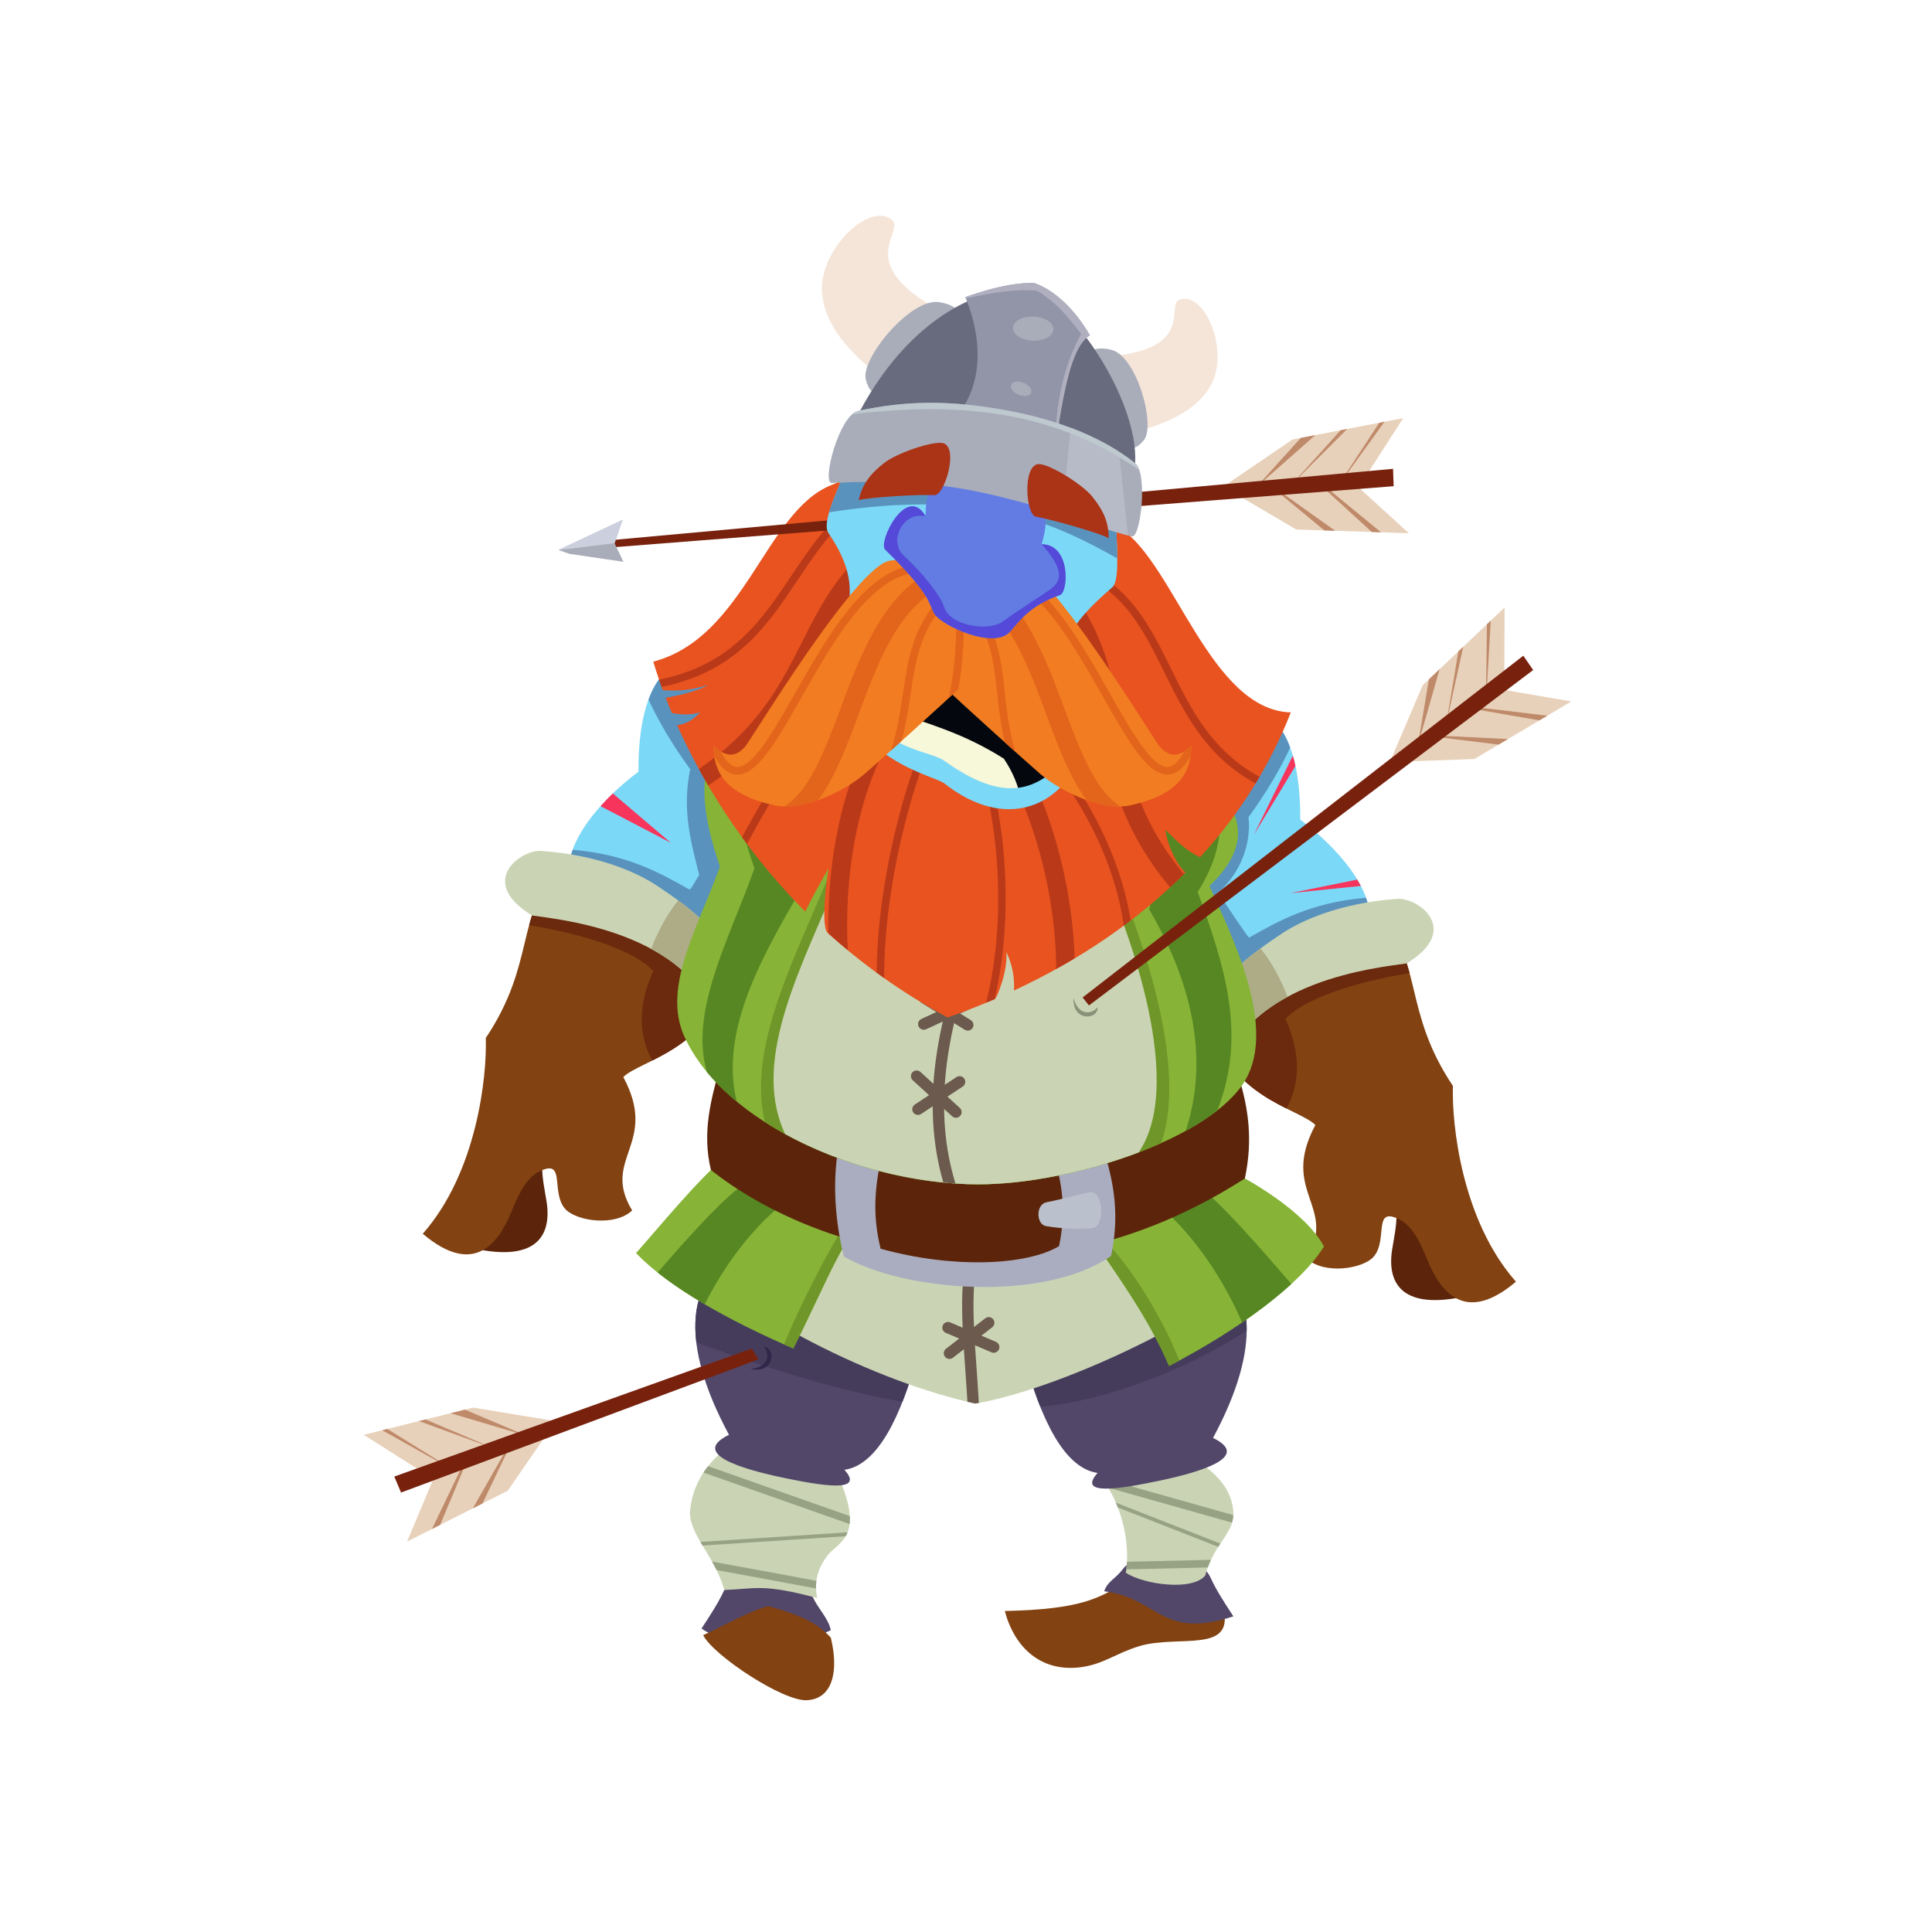 <?xml version="1.0" encoding="UTF-8"?>
<svg xmlns="http://www.w3.org/2000/svg" xmlns:xlink="http://www.w3.org/1999/xlink" version="1.1" id="character" x="0px" y="0px" viewBox="0 0 512 512" xml:space="preserve" width="512" height="512">
<g>
	<g id="square_28_">
		<polygon fill="none" points="337.917,353.1 121.346,350.147 95.579,141.406 365.01,157.194   "/>
	</g>
	<g id="shadow_47_">
		<ellipse fill="none" cx="243.35" cy="434.728" rx="117.861" ry="20.096"/>
	</g>
	<g>
		<path fill="#7CD8F7" d="M196.118,206.189c12.874-28.088-27.252-52.331-26.918-1.672c-9.028,6.688-20.584,18.929-18.14,29.008    c9.263,16.215,26.717,25.998,45.226,19.98C198.462,243.197,198.626,214.465,196.118,206.189z"/>
	</g>
	<g>
		<path fill="#F7345B" d="M177.776,223.353l-15.374-13.081c-1.115,1.073-2.206,2.198-3.249,3.364L177.776,223.353z"/>
	</g>
	<g>
		<path fill="#5992BD" d="M171.866,185.404c2.638,5.705,6.228,11.841,11.043,18.444c-2.341,11.329,0.506,20.271,2.382,28.06    c-0.711,0.948-1.704,3.106-2.508,3.874c-8.125-4.596-16.657-9.35-31.021-10.577c-1.01,2.829-1.351,5.65-0.704,8.32    c9.263,16.215,26.717,25.998,45.226,19.98c2.177-10.308,2.341-39.039-0.167-47.315    C206.891,182.684,180.554,161.883,171.866,185.404z"/>
	</g>
	<g>
		<path fill="#5C250B" d="M144.831,318.334c-0.981-6.08-2.55-11.453,1.416-18.793c-5.994-3.03-10.904-3.82-19.974,6.973    c1.798,7.858,2.551,16.407,1.085,24.699C142.407,333.966,146.255,327.161,144.831,318.334z"/>
	</g>
	<g>
		<path fill="#824211" d="M147.966,230.098c-11.369,12.54-6.019,25.262-19.227,44.975c0.334,10.199-2.341,35.612-16.702,51.879    c13.567,11.529,20.087,2.5,23.473-5.776c2.332-5.7,4.558-10.182,9.154-11.411c4.727-1.264,1.533,6.61,5.141,10.637    c2.801,3.126,13.041,4.786,17.722,0.378c-8.36-13.774,7.189-17.609-2.341-35.342c4.299-4.399,23.909-7.524,27.587-28.088    C195.038,244.692,154.75,229.749,147.966,230.098z"/>
	</g>
	<g>
		<path fill="#6B290D" d="M147.966,230.098c-4.416,4.87-6.307,9.77-7.745,15.094c14.668,2.34,28.217,6.863,32.908,12.159    c-4.427,9.738-3.595,17.697-0.259,23.705c7.425-3.736,17.389-9.642,19.904-23.705C195.038,244.692,154.75,229.749,147.966,230.098    z"/>
	</g>
	<g>
		<path fill="#CAD4B4" d="M174.007,234.654c-5.134-3.402-15.424-8.088-30.596-9.154c-5.379-0.378-17.136,8.109-2.434,17.099    c7.973,1.184,41.237,4.348,49.457,28.795C197.288,254.675,192.866,247.151,174.007,234.654z"/>
	</g>
	<g>
		<path fill="#ADAC87" d="M179.737,238.641c-2.793,3.367-5.368,8.031-7.18,12.827c7.763,4.205,14.695,10.468,17.876,19.926    C196.529,256.527,193.697,248.929,179.737,238.641z"/>
	</g>
	<g>
		<path fill="#7CD8F7" d="M362.718,246.231c2.444-10.079-9.112-22.32-18.14-29.008c0.334-50.659-39.792-26.416-26.918,1.672    c-2.508,8.276-2.344,37.008-0.167,47.316C336.001,272.23,353.456,262.446,362.718,246.231z"/>
	</g>
	<g>
		<path fill="#F7345B" d="M332.261,221.282l11.047-18.305c-0.207-0.96-0.437-1.87-0.688-2.73L332.261,221.282z"/>
	</g>
	<g>
		<path fill="#F7345B" d="M360.633,234.775c-0.292-0.561-0.606-1.12-0.94-1.677l-17.707,3.588L360.633,234.775z"/>
	</g>
	<g>
		<path fill="#5992BD" d="M317.493,266.211c18.509,6.019,35.963-3.765,45.226-19.98c0.647-2.669,0.305-5.491-0.704-8.32    c-14.364,1.227-22.895,5.981-31.021,10.577c-0.804-0.768-7.488-10.94-8.198-11.888c4.263-3.636,9.028-11.113,8.073-20.046    c4.815-6.603,8.405-12.739,11.043-18.444c-8.687-23.521-35.024-2.72-24.251,20.785    C315.152,227.171,315.316,255.903,317.493,266.211z"/>
	</g>
	<g>
		<path fill="#5C250B" d="M386.419,343.919c-1.466-8.292-0.713-16.841,1.085-24.699c-9.069-10.793-13.979-10.003-19.974-6.973    c3.966,7.34,2.396,12.713,1.416,18.793C367.523,339.867,371.37,346.672,386.419,343.919z"/>
	</g>
	<g>
		<path fill="#824211" d="M385.038,287.779c-13.208-19.713-7.858-32.436-19.227-44.975c-6.783-0.348-47.072,14.595-44.808,27.252    c3.678,20.565,23.288,23.689,27.587,28.088c-9.53,17.733,6.019,21.568-2.341,35.342c4.681,4.408,14.921,2.748,17.722-0.378    c3.608-4.027,0.414-11.901,5.141-10.637c4.596,1.228,6.822,5.711,9.154,11.411c3.386,8.276,9.906,17.304,23.473,5.776    C387.379,323.391,384.704,297.977,385.038,287.779z"/>
	</g>
	<g>
		<path fill="#6B290D" d="M365.811,242.804c-6.783-0.348-47.072,14.595-44.808,27.252c2.515,14.063,12.48,19.969,19.904,23.705    c3.336-6.009,4.168-13.967-0.259-23.705c4.691-5.296,18.239-9.818,32.908-12.159C372.118,252.573,370.227,247.674,365.811,242.804    z"/>
	</g>
	<g>
		<path fill="#CAD4B4" d="M372.801,255.305c14.703-8.99,2.945-17.477-2.434-17.099c-15.173,1.066-25.463,5.752-30.596,9.154    c-18.859,12.498-23.282,20.021-16.427,36.741C331.564,259.653,364.828,256.489,372.801,255.305z"/>
	</g>
	<g>
		<path fill="#ADAC87" d="M334.041,251.347c-13.96,10.288-16.792,17.886-10.696,32.753c3.18-9.459,10.113-15.722,17.876-19.926    C339.408,259.378,336.833,254.714,334.041,251.347z"/>
	</g>
	<g>
		<path fill="#824211" d="M297.34,420.073c-6.481,3.296-10.288,6.41-31.054,6.862c2.517,9.535,9.476,16.293,20.168,14.888    c5.968-0.784,9.258-3.689,15.457-5.572c10.48-3.182,26.114,2.387,21.997-10.984C320.241,424.315,302.664,420.722,297.34,420.073z"/>
	</g>
	<g>
		<path fill="#524769" d="M215.372,423.178c1.519,3.329,4.132,5.597,4.797,8.846c-11.344,5.35-28.342,4.054-34.25-0.46    c2.194-3.365,4.452-6.75,6.019-10.199C195.516,413.494,212.524,416.939,215.372,423.178z"/>
	</g>
	<g>
		<path fill="#824211" d="M203.569,425.629c-5.194,1.338-13.721,6.27-17.232,7.691c2.675,5.35,21.116,17.564,27.471,17.257    c6.938-0.334,8.513-7.834,6.361-16.589C216.825,430.311,212.526,428.105,203.569,425.629z"/>
	</g>
	<g>
		<path fill="#524769" d="M297.757,415.598c-2.193,2.929-4.18,3.344-5.145,6.102c14.424,1.791,15.093,12.957,34.25,6.65    c-2.194-3.365-4.451-6.75-6.019-10.199C317.265,410.28,300.85,411.467,297.757,415.598z"/>
	</g>
	<g>
		<path fill="#CAD4B4" d="M192.774,383.58c-3.828,3.001-8.94,7.937-9.881,16.532c-0.684,6.242,6.705,12.392,9.045,21.254    c8.527-0.334,10.186-1.72,24.629,2.126c-0.665-3.25-0.506-6.947,2.623-11.154c2.815-3.784,10.868-4.932,2.006-23.073    C213.808,384.584,199.341,381.605,192.774,383.58z"/>
	</g>
	<g>
		<g>
			<path fill="#97A184" d="M186.424,390.244l38.731,13.644c0.078-0.638,0.104-1.334,0.061-2.105l-37.564-13.233     C187.228,389.083,186.818,389.648,186.424,390.244z"/>
		</g>
		<g>
			<path fill="#97A184" d="M186.183,409.59c9.357-0.624,26.163-1.715,37.924-2.474c0.187-0.322,0.356-0.666,0.505-1.037     c-21.68,1.399-33.04,2.145-38.999,2.546C185.798,408.943,185.988,409.265,186.183,409.59z"/>
		</g>
		<g>
			<path fill="#97A184" d="M216.352,418.938c-7.401-1.397-17.81-3.311-27.651-5.107c0.414,0.733,0.813,1.488,1.195,2.259     c8.888,1.625,19.109,3.508,26.361,4.871C216.235,420.304,216.262,419.63,216.352,418.938z"/>
		</g>
	</g>
	<g>
		<path fill="#CAD4B4" d="M326.805,400.112c-0.942-8.595-9.253-12.528-13.082-15.529c-6.567-1.975-13.51-3.846-20.899,0.836    c-0.739,1.514-2.013,4.267,0.502,8.257c6.019,9.55,5.68,19.877,5.016,23.127c4.849,3.142,17.639,4.897,21.066,0.717    C321.749,408.659,327.489,406.354,326.805,400.112z"/>
	</g>
	<g>
		<path fill="#97A184" d="M326.839,401.522l-34.459-9.718c0.228,0.591,0.532,1.213,0.947,1.872c0.12,0.191,0.223,0.384,0.338,0.576    l32.836,9.26C326.688,402.884,326.805,402.226,326.839,401.522z"/>
	</g>
	<g>
		<path fill="#97A184" d="M320.085,415.396c0.262-0.718,0.541-1.396,0.839-2.026l-22.267,0.515c-0.034,0.77-0.094,1.446-0.169,2.011    L320.085,415.396z"/>
	</g>
	<g>
		<path fill="#97A184" d="M323.416,409.069l-27.712-10.856c0.187,0.43,0.367,0.858,0.533,1.286l26.618,10.428    C323.044,409.633,323.231,409.349,323.416,409.069z"/>
	</g>
	<g>
		<path fill="#524769" d="M190.684,335.847c-6.609,5.18-11.285,18.809,2.508,44.39c-10.344,5.016,3.358,9.083,14.546,11.411    c10.129,2.107,21.568,4.013,16.05-2.132c8.778-1.254,15.047-14.044,19.562-31.098    C238.334,349.139,209.493,329.577,190.684,335.847z"/>
	</g>
	<g>
		<path fill="#453C5C" d="M243.35,358.418c-5.016-9.279-33.856-28.841-52.666-22.571c-4.056,3.179-7.376,9.548-6.153,19.903    c19.466,7.181,38.77,13.026,54.634,15.735C240.706,367.561,242.096,363.155,243.35,358.418z"/>
	</g>
	<g>
		<path fill="#524769" d="M321.462,381.065c13.793-25.58,9.117-39.21,2.508-44.39c-18.809-6.27-47.65,13.292-52.666,22.571    c4.514,17.054,10.784,29.844,19.561,31.098c-5.517,6.144,5.922,4.239,16.051,2.132    C318.105,390.148,331.806,386.081,321.462,381.065z"/>
	</g>
	<g>
		<path fill="#453C5C" d="M323.97,336.675c-18.809-6.27-47.65,13.292-52.666,22.571c1.307,4.939,2.763,9.516,4.383,13.563    c16.489-1.376,38.563-9.618,54.698-20.131C330.462,344.594,327.491,339.435,323.97,336.675z"/>
	</g>
	<g>
		<g>
			<path fill="#CAD4B4" d="M314.961,311.777c-0.148-6.575-0.245-13.22-0.651-20.622c-41.301,15.647-77.127,11.977-110.057-2.388     c-1.626,6.376-2.811,12.591-3.039,21.056c-5.72,4.483-15.434,16.351-20.405,21.925c16.064,16.715,50.932,34.352,77.632,40.213     c23.661-3.908,70.631-26.32,80.182-41.732C334.281,322.197,321.257,314.671,314.961,311.777z"/>
		</g>
		<g>
			<path fill="#6B5A4D" d="M259.409,371.792c-0.195-3.33-0.414-6.438-0.621-9.367c-1.026-14.555-1.767-25.071,2.355-37.391     l-2.854-0.956c-4.313,12.89-3.554,23.656-2.502,38.558c0.196,2.777,0.403,5.716,0.59,8.851c0.693,0.165,1.381,0.323,2.064,0.473     C258.759,371.908,259.082,371.852,259.409,371.792z"/>
		</g>
		<g>
			<g>
				<path fill="#6B5A4D" d="M263.35,358.499c-0.196,0-0.396-0.039-0.588-0.12l-12.123-5.16c-0.765-0.326-1.12-1.209-0.796-1.974      c0.326-0.764,1.204-1.122,1.974-0.796l12.123,5.16c0.765,0.326,1.12,1.209,0.796,1.974      C264.491,358.156,263.935,358.499,263.35,358.499z"/>
			</g>
		</g>
		<g>
			<g>
				<path fill="#6B5A4D" d="M251.617,360.134c-0.449,0-0.894-0.2-1.189-0.582c-0.51-0.656-0.391-1.602,0.266-2.111l10.407-8.078      c0.657-0.511,1.604-0.391,2.111,0.266c0.51,0.656,0.391,1.602-0.266,2.111l-10.407,8.079      C252.263,360.031,251.939,360.134,251.617,360.134z"/>
			</g>
		</g>
		<g>
			<path fill="#87B337" d="M323.541,309.012c-0.171-7.596-0.284-15.273-0.752-23.825c-47.716,18.077-89.105,13.837-127.15-2.759     c-1.879,7.367-3.247,14.547-3.511,24.327c-6.609,5.18-17.831,18.89-23.574,25.33c8.606,8.955,24.278,17.748,41.687,25.279     c9.257-18.508,13.772-31.047,20.041-35.155c5.738-0.948,50.164-6.947,56.428,2.101c8.855,12.79,17.666,24.877,23.104,37.679     c18.191-9.424,34.8-21.552,41.064-31.66C345.862,321.05,330.814,312.356,323.541,309.012z"/>
		</g>
		<g>
			<path fill="#578723" d="M195.613,314.963c-5.739,4.498-14.212,14.052-21.337,22.27c3.59,2.855,7.807,5.671,12.474,8.411     c4.43-8.74,10.891-18.205,19.027-25.242C199.395,308.596,195.948,302.52,195.613,314.963z"/>
		</g>
		<g>
			<path fill="#578723" d="M317.797,314.436c-0.336-12.444-3.782-6.368-10.164,5.439c9.839,8.511,17.228,20.57,21.538,30.606     c4.91-3.36,9.348-6.81,13.048-10.207C334.598,331.451,324.392,319.605,317.797,314.436z"/>
		</g>
		<g>
			<path fill="#6F9628" d="M312.566,360.536c-5.313-13.157-16.699-31.914-25.618-36.015c-0.212-9.412-0.353-18.922-0.912-29.463     c-0.082,0.013-0.164,0.025-0.246,0.037c-2.354,10.479-3.732,18.997-4.316,26.061c2.447,0.751,4.283,1.779,5.235,3.155     c8.855,12.79,17.666,24.877,23.104,37.679C310.735,361.512,311.653,361.027,312.566,360.536z"/>
		</g>
		<g>
			<path fill="#6F9628" d="M229.79,293.535c-0.142-0.03-0.285-0.061-0.427-0.091c-2.252,9.006-3.876,17.916-4.199,29.888     c-2.676,2.329-11.988,19.852-17.391,32.951c0.818,0.363,1.641,0.724,2.468,1.081c9.257-18.508,13.772-31.047,20.041-35.155     c0.623-0.103,1.701-0.265,3.136-0.461C232.73,314.515,231.427,305.452,229.79,293.535z"/>
		</g>
		<g>
			<path fill="#5C250B" d="M328.306,285.438c-47.716,18.077-99.827,15.081-137.871-1.515c-1.879,7.367-4.475,16.061-2.031,26.14     c27.098,21.52,84.595,38.824,141.502,2.234C332.083,301.99,330.814,293.714,328.306,285.438z"/>
		</g>
		<g>
			<path fill="#AAADBF" d="M292.85,305.978c-22.601,2.764-50.689,3.285-69.749-6.245c-2.884,11.286-1.943,23.15,0.502,33.229     c15.8,9.279,53.042,12.289,70.848-0.125C296.627,322.53,295.357,314.254,292.85,305.978z"/>
		</g>
		<g>
			<path fill="#5C250B" d="M278.293,303.482c-16.809,2.82-27.261,3.54-43.531-1.826c-2.884,11.285-3.84,19.187-1.396,29.266     c18.867,5.259,38.512,4.537,47.29-0.677C282.833,319.938,281.242,311.855,278.293,303.482z"/>
		</g>
		<g>
			<path fill="#BAC0CC" d="M288.682,315.972c-3.763,0.74-6.328,1.651-11.348,2.633c-2.884,0.564-2.765,5.881-0.125,6.332     c3.895,0.665,9.262,0.896,12.351,0.495C292.945,324.994,292.506,315.219,288.682,315.972z"/>
		</g>
		<g>
			<path fill="#87B337" d="M330.062,286.191c8.276-14.295-3.511-37.869-9.53-51.412c19.311-18.308-2.828-30.688-16.997-40.281     c-41.88-28.352-27.807-31.493-76.933-11.58c-17.371,7.041-51.778,0.952-35.811,46.678c-5.722,16.059-15.412,31.944-9.447,45.058     c10.679,23.477,47.694,39.207,77.954,39.207C284.17,313.861,321.133,301.613,330.062,286.191z"/>
		</g>
		<g>
			<path fill="#578723" d="M195.246,291.938c-4.702-19.13,7.124-39.154,17.548-57.159c-8.966-42.834,0.125-33.856-17.79-25.217     c0.542,5.72,2.105,12.506,4.927,20.586c-6.818,19.133-17.257,37.697-12.601,53.943     C189.621,286.865,192.284,289.487,195.246,291.938z"/>
		</g>
		<g>
			<path fill="#578723" d="M322.582,294.289c7.985-20.222,1.862-38.425-5.178-57.925c5.863-9.234,6.452-16.697,5.573-22.499     c-17.951-8.564-9.63-15.687-18.417,27.184c10.883,18.618,16.168,38.915,9.647,58.667     C317.317,298.013,320.143,296.196,322.582,294.289z"/>
		</g>
		<g>
			<path fill="#6F9628" d="M307.731,302.924c7.962-22.747-8.484-62.937-13.123-73.373c-10.517-18.928-53.984-33.185-74.666,1.777     c-9.144,22.444-22.061,46.173-17.227,66.044c16.112,10.343,37.667,16.49,56.583,16.49     C273.98,313.861,292.876,309.593,307.731,302.924z"/>
		</g>
		<g>
			<path fill="#CAD4B4" d="M301.778,305.388c0.007-0.01,0.014-0.021,0.021-0.031c13.183-19.567-4.827-63.664-9.587-74.374     c-4.83-19.84-44.066-20.361-70.061,1.667c-9.38,23.022-22.99,47.486-14.446,67.084c0.12,0.275,0.242,0.546,0.367,0.814     c15.344,8.412,34.337,13.312,51.226,13.312C272.08,313.861,288.055,310.626,301.778,305.388z"/>
		</g>
		<g>
			<path fill="#6B5A4D" d="M262.327,242.478c0,0-1.652-1.2-3.001-0.609c-8.809,21.719-16.478,46.869-9.337,71.522     c1.078,0.106,2.153,0.195,3.222,0.266C245.707,289.317,253.499,264.146,262.327,242.478z"/>
		</g>
		<g>
			<g>
				<path fill="#6B5A4D" d="M253.338,296.223c-0.363,0-0.727-0.13-1.015-0.395l-10.426-9.53c-0.614-0.56-0.657-1.513-0.096-2.125      c0.564-0.618,1.515-0.656,2.125-0.096l10.426,9.53c0.614,0.56,0.657,1.513,0.096,2.125      C254.152,296.058,253.745,296.223,253.338,296.223z"/>
			</g>
		</g>
		<g>
			<g>
				<path fill="#6B5A4D" d="M243.267,295.47c-0.489,0-0.968-0.238-1.257-0.677c-0.458-0.694-0.266-1.627,0.428-2.084l11.034-7.273      c0.692-0.458,1.626-0.268,2.084,0.428c0.458,0.694,0.266,1.627-0.428,2.084l-11.034,7.273      C243.839,295.39,243.551,295.47,243.267,295.47z"/>
			</g>
		</g>
		<g>
			<g>
				<path fill="#6B5A4D" d="M256.473,273.128c-0.271,0-0.546-0.073-0.794-0.227l-11.43-7.106c-0.706-0.439-0.921-1.367-0.483-2.073      c0.44-0.704,1.366-0.921,2.073-0.483l11.43,7.106c0.706,0.439,0.922,1.367,0.484,2.073      C257.466,272.875,256.975,273.128,256.473,273.128z"/>
			</g>
		</g>
		<g>
			<g>
				<path fill="#6B5A4D" d="M244.813,272.899c-0.569,0-1.113-0.323-1.367-0.874c-0.349-0.755-0.02-1.648,0.735-1.997l11.62-5.372      c0.755-0.349,1.648-0.02,1.997,0.735c0.349,0.755,0.02,1.648-0.735,1.997l-11.62,5.372      C245.239,272.854,245.024,272.899,244.813,272.899z"/>
			</g>
		</g>
	</g>
	<g>
		<polygon fill="#E8D1BA" points="149.028,376.913 125.394,373.023 96.381,380.25 113.342,390.973   "/>
	</g>
	<g>
		<polygon fill="#BF8A6A" points="119.401,374.516 139.537,380.491 123.21,373.567   "/>
	</g>
	<g>
		<polygon fill="#BF8A6A" points="111.036,376.599 131.006,383.904 112.766,376.169   "/>
	</g>
	<g>
		<polygon fill="#BF8A6A" points="118.783,388.829 118.914,388.777 102.646,378.689 101.277,379.03   "/>
	</g>
	<g>
		<polygon fill="#E8D1BA" points="115.62,390.089 107.864,408.546 134.551,395.064 146.134,378.257   "/>
	</g>
	<g>
		<polygon fill="#BF8A6A" points="127.871,398.439 135.543,382.364 135.09,382.539 125.298,399.739   "/>
	</g>
	<g>
		<polygon fill="#BF8A6A" points="116.64,404.113 123.847,386.899 123.146,387.171 114.474,405.207   "/>
	</g>
	<g>
		<polygon fill="#78220E" points="104.486,391.301 199.221,357.376 201.034,360.232 106.284,395.541   "/>
	</g>
	<g>
		<path fill="#2E274A" d="M198.92,362.735c4.775-0.311,5.252-3.864,3.524-5.833C205.807,357.272,205.099,364.283,198.92,362.735z"/>
	</g>
	<g>
		<polygon fill="#E8D1BA" points="398.656,181.062 398.728,160.996 377.043,181.581 367.622,203.603   "/>
	</g>
	<g>
		<polygon fill="#BF8A6A" points="375.74,197.522 381.522,177.329 378.675,180.031   "/>
	</g>
	<g>
		<polygon fill="#BF8A6A" points="386.481,172.621 383.202,192.161 387.774,171.394   "/>
	</g>
	<g>
		<polygon fill="#BF8A6A" points="393.81,184.582 393.924,184.499 395.068,164.47 394.044,165.441   "/>
	</g>
	<g>
		<polygon fill="#E8D1BA" points="416.421,185.886 396.687,182.509 370.311,201.884 390.71,201.147   "/>
	</g>
	<g>
		<polygon fill="#BF8A6A" points="379.466,195.159 397.145,197.328 399.624,195.856 379.857,194.872   "/>
	</g>
	<g>
		<polygon fill="#BF8A6A" points="389.576,187.733 407.966,190.904 410.053,189.666 390.182,187.288   "/>
	</g>
	<g>
		<polygon fill="#78220E" points="403.692,173.77 286.902,264.337 288.584,266.455 406.302,177.565   "/>
	</g>
	<g>
		<g>
			<path fill="#E85320" d="M318.054,227.162c10.149-11.092,18.37-23.877,24.023-38.361c-21.233-0.669-30.763-39.039-44.933-48.632     c-14.17-9.593-23.232-20.438-31.976-23.637c-10.282-3.762-27.587,5.016-44.957,12.057c-17.371,7.041-22.756,40.316-47.082,46.753     c0.582,1.987,1.405,4.54,2.514,7.544c3.44,0.273,7.16,0.189,11.883-1.357c-2.471,1.706-9.196,3.093-11.111,3.399     c0.496,1.282,1.04,2.632,1.634,4.043c3.04,0.541,5.019,0.471,7.485-0.198c-1.561,1.742-3.651,3.172-6.092,3.405     c6.149,13.735,16.729,32.131,33.961,49.39c1.676-3.478,3.102-6.021,6.175-11.476c-1.505,9.216-1.399,16.076-0.306,17.065     c8.956,8.111,19.493,15.817,31.853,22.482c4.264-1.494,8.461-3.126,12.576-4.896c0.378-0.163,3.38-7.141,3.012-12.409     c1.505,3.198,2.194,6.458,2.008,10.162c17.095-7.956,32.623-18.377,45.453-31.269c-2.215-2.007-4.681-6.813-5.35-11.328     C313.38,224.539,315.962,226.314,318.054,227.162z"/>
		</g>
		<g>
			<path fill="#BA3918" d="M209.815,152.451c-7.851,11.762-15.946,23.872-35.164,27.645c0.212,0.616,0.439,1.258,0.68,1.924     c19.788-3.948,28.093-16.381,36.153-28.455c7.368-11.038,14.328-21.465,29.892-23.949l-0.317-1.981     C224.63,130.256,217.434,141.037,209.815,152.451z"/>
		</g>
		<g>
			<path fill="#BA3918" d="M310.362,177.268c-6.069-12.308-11.801-23.933-27.75-28.671l-0.571,1.923     c15.108,4.488,20.653,15.732,26.522,27.635c5.433,11.017,11.01,22.309,24.171,29.455c0.353-0.58,0.703-1.162,1.046-1.749     C321.06,198.945,315.641,187.972,310.362,177.268z"/>
		</g>
		<g>
			<path fill="#BA3918" d="M262.151,185.74l-1.01,1.735c20.032,11.658,33.931,37.565,36.669,57.823     c0.612-0.453,1.217-0.912,1.82-1.374C296.438,223.298,282.318,197.478,262.151,185.74z"/>
		</g>
		<g>
			<path fill="#BA3918" d="M251.593,176.321c-26.142,4.231-37.517,13.157-54.949,45.569c0.428,0.591,0.878,1.185,1.32,1.777     c17.315-32.393,28.372-41.226,53.949-45.365L251.593,176.321z"/>
		</g>
		<g>
			<path fill="#BA3918" d="M250.192,184.535c-9.487,17.646-17.583,47.343-17.881,73.223c0.66,0.483,1.315,0.967,1.989,1.444     c-0.008-25.859,8.115-55.964,17.659-73.718L250.192,184.535z"/>
		</g>
		<g>
			<path fill="#BA3918" d="M263.591,264.788c5.772-24.445,2.922-56.844-8.163-78.001l-1.777,0.931     c11.107,21.198,13.812,53.884,7.679,77.995C262.082,265.401,262.844,265.108,263.591,264.788z"/>
		</g>
		<g>
			<path fill="#BA3918" d="M212.457,170.326c-5.642,11.176-11.459,22.679-27.251,33.454c0.785,1.437,1.617,2.903,2.486,4.388     c17.074-11.495,23.251-23.713,29.242-35.581c5.272-10.443,10.252-20.307,22.855-28.835l-2.81-4.155     C223.296,148.856,217.786,159.771,212.457,170.326z"/>
		</g>
		<g>
			<path fill="#BA3918" d="M296.855,191.082c-2.025-11.65-4.12-23.695-14.515-36.537l-3.898,3.156     c9.575,11.827,11.468,22.714,13.472,34.239c2.308,13.278,4.69,26.955,18.156,43.211c1.234-1.142,2.452-2.298,3.642-3.481     C301.275,216.482,299.031,203.596,296.855,191.082z"/>
		</g>
		<g>
			<path fill="#BA3918" d="M260.704,185.067l-3.899,3.156c15.559,19.218,23.006,46.218,23.094,68.561     c1.651-0.915,3.276-1.864,4.889-2.83C284.074,231.079,276.284,204.31,260.704,185.067z"/>
		</g>
		<g>
			<path fill="#BA3918" d="M242.603,178.401c-17.863,18.15-23.416,45.589-23.067,68.989c1.652,1.49,3.372,2.962,5.133,4.42     c-1.171-23.177,3.533-51.625,21.509-69.89L242.603,178.401z"/>
		</g>
	</g>
	<g>
		<path fill="#04070D" d="M254.938,161.231c-4.832-1.433-24.088,8.187-33.206,18.671c6.479,13.646,12.848,20.502,26.649,23.522    c16.901,13.187,29.396,10.166,38.881-5.521C281.878,183.651,270.965,165.985,254.938,161.231z"/>
	</g>
	<g>
		<path fill="#F7F7D9" d="M270.507,211.503c-0.679-3.3-2.064-6.865-4.474-10.447c-7.971-4.998-15.144-7.962-28.641-12.138    c-2.646,0.581-5.79,1.354-9.104,2.241c4.861,6.434,10.784,10.227,20.092,12.264C256.79,209.985,264.107,212.531,270.507,211.503z"/>
	</g>
	<g>
		<path fill="#7CD8F7" d="M286.357,200.284c-0.996-2.636,0.274-4.69-2.558-1.026c-8.821,11.413-18.278,13.265-33.474,2.413    c-4.499-3.213-17.133-2.198-26.523-19.981c-1.151-2.18-0.436-1.01-1.178-0.157c3.791,20.081,25.013,24.004,27.644,26.082    C266.495,220.429,281.197,213.615,286.357,200.284z"/>
	</g>
	<g>
		<polygon fill="#E8D1BA" points="342.513,116.475 322.716,129.958 361.004,127.678 371.871,110.808   "/>
	</g>
	<g>
		<polygon fill="#BF8A6A" points="332.831,129.206 348.578,115.304 344.723,116.048   "/>
	</g>
	<g>
		<polygon fill="#BF8A6A" points="342.006,128.707 357.041,113.671 355.291,114.008   "/>
	</g>
	<g>
		<polygon fill="#BF8A6A" points="355.026,128.034 355.166,128.025 366.916,111.764 365.531,112.032   "/>
	</g>
	<g>
		<polygon fill="#E8D1BA" points="373.375,141.308 358.566,127.836 325.907,129.958 343.492,140.322   "/>
	</g>
	<g>
		<polygon fill="#BF8A6A" points="350.972,140.569 353.853,140.664 337.728,129.19 337.243,129.221   "/>
	</g>
	<g>
		<polygon fill="#BF8A6A" points="349.761,128.408 363.548,140.984 365.974,141.064 350.511,128.359   "/>
	</g>
	<g>
		<polygon fill="#78220E" points="369.175,124.245 160.051,143.31 160.224,145.208 369.33,128.848   "/>
	</g>
	<g>
		<g>
			<polygon fill="#A9ADB9" points="164.97,137.789 148,145.758 150.842,146.761 165.221,148.892 162.865,143.962    "/>
		</g>
		<g>
			<polygon fill="#CBCFDE" points="164.97,137.789 148,145.758 162.865,143.962    "/>
		</g>
	</g>
	<g>
		<path fill="#7CD8F7" d="M222.66,128.068c-1.826,4.286-4.681,10.867-3.135,13.166c2.604,3.87,6.088,9.731,5.643,16.677    c21.735,7.022,50.684,23.394,59.061,9.154c1.624-2.761,4.452-6.207,10.47-11.348c1.809-1.545,1.505-7.774,1.066-17.074    C295.13,125.199,231.529,107.249,222.66,128.068z"/>
	</g>
	<g>
		<path fill="#5992BD" d="M295.764,138.643c-0.634-13.444-64.235-31.394-73.105-10.575c-0.958,2.25-2.195,5.128-2.935,7.691    c41.135-6.389,59.975,3.11,76.373,12.216C296.083,145.387,295.935,142.25,295.764,138.643z"/>
	</g>
	<g>
		<path fill="#F27C21" d="M307.315,197.825c-1.818-2.132-29.425-47.965-38.336-49.234c-27.587-3.929-29.078,23.128-19.561,32.644    c4.389,4.389,24.398,22.28,26.207,23.825c6.019,5.141,16.786,9.842,23.699,8.402c14.044-2.926,16.385-9.697,16.385-15.8    C311.78,201.424,309.133,199.957,307.315,197.825z"/>
	</g>
	<g>
		<path fill="#E3641B" d="M266.293,183.703c-0.975-8.927-1.895-17.36-8.869-25.004l-1.482,1.352    c6.532,7.16,7.418,15.276,8.356,23.869c0.445,4.078,0.923,8.387,2.03,12.852c0.958,0.861,1.883,1.691,2.757,2.475    C267.42,193.949,266.847,188.781,266.293,183.703z"/>
	</g>
	<g>
		<path fill="#E3641B" d="M313.909,199.081c-1.422,2.69-2.889,4.112-4.373,4.191c-0.048,0.002-0.096,0.003-0.144,0.003    c-4.19,0-9.596-9.518-15.314-19.588c-9.423-16.593-21.151-37.24-36.745-33.48l0.471,1.95c14.12-3.41,25.438,16.514,34.529,32.521    c6.525,11.492,11.7,20.604,17.06,20.604c0.083,0,0.167-0.002,0.25-0.007c2.192-0.117,4.132-1.777,5.898-5.004    c0.119-0.874,0.169-1.748,0.169-2.609C315.075,198.269,314.478,198.727,313.909,199.081z"/>
	</g>
	<g>
		<path fill="#E3641B" d="M296.974,213.707c-6.314-3.798-10.21-13.267-14.93-25.969c-5.05-13.589-10.775-28.992-23.081-35.9    l-2.456,4.374c10.702,6.007,15.853,19.868,20.835,33.273c3.056,8.222,6.16,16.567,10.637,22.542    C291.093,213.129,294.22,213.776,296.974,213.707z"/>
	</g>
	<g>
		<path fill="#F27C21" d="M235.826,148.591c-8.911,1.269-36.518,47.102-38.336,49.234c-1.818,2.132-4.465,3.599-8.394-0.163    c0,6.102,2.341,12.874,16.385,15.8c6.914,1.44,17.681-3.26,23.699-8.402c1.809-1.545,21.819-19.436,26.208-23.825    C264.904,171.719,263.413,144.662,235.826,148.591z"/>
	</g>
	<g>
		<path fill="#E3641B" d="M239.307,183.745c-0.74,4.962-1.495,10.009-3.232,15.184c0.904-0.81,1.86-1.669,2.843-2.553    c1.164-4.282,1.789-8.416,2.373-12.335c1.282-8.597,2.492-16.719,9.048-23.906l-1.482-1.352    C241.889,166.421,240.635,174.835,239.307,183.745z"/>
	</g>
	<g>
		<path fill="#E3641B" d="M253.97,182.61c1.325-7.151,1.529-14.536,1.529-22.983h-2.006c0,9.416-0.257,17.485-2.095,25.394    C252.377,184.113,253.244,183.301,253.97,182.61z"/>
	</g>
	<g>
		<path fill="#E3641B" d="M210.727,183.688c-5.785,10.187-11.236,19.776-15.458,19.584c-1.485-0.079-2.951-1.5-4.374-4.191    c-0.569-0.354-1.166-0.812-1.8-1.419c0,0.861,0.049,1.735,0.169,2.609c1.766,3.227,3.706,4.887,5.898,5.004    c0.083,0.004,0.166,0.007,0.25,0.007c5.359-0.001,10.535-9.113,17.06-20.604c9.091-16.008,20.396-35.936,34.529-32.521l0.471-1.95    C231.877,146.441,220.151,167.094,210.727,183.688z"/>
	</g>
	<g>
		<path fill="#E3641B" d="M222.761,187.738c-4.721,12.701-8.617,22.171-14.931,25.969c2.754,0.069,5.881-0.578,8.993-1.679    c4.478-5.975,7.583-14.321,10.639-22.543c4.982-13.405,10.133-27.266,20.835-33.273l-2.456-4.374    C233.536,158.747,227.811,174.149,222.761,187.738z"/>
	</g>
	<g>
		<path fill="#627CE3" d="M276.079,144.244c0.876-4.264,2.966-6.27-3.889-22.404c-1.957-4.606-9.112-11.202-20.314,2.173    c-4.233,5.055-6.52,4.514-6.604,12.79c-5.016-8.694-12.677,6.892-10.7,8.833c12.539,12.316,11.428,14.276,13.109,17.096    c1.735,2.911,15.609,9.538,19.995,4.667c2.143-2.38,5.183-7.022,13.208-9.697C283.142,156.951,283.81,144.244,276.079,144.244z"/>
	</g>
	<g>
		<path fill="#5449D8" d="M276.079,144.244c5.95,6.708,5.453,9.674,2.121,12.042c-3.105,2.206-7.37,4.729-12.481,8.439    c-3.734,2.711-13.966,1.12-15.474-3.768c-0.873-2.83-5.307-8.715-10.824-13.802c-3.894-3.59-0.349-11.652,5.852-10.351    c0,0,0,0,0,0c-5.016-8.694-12.677,6.892-10.7,8.834c12.539,12.316,11.428,14.276,13.109,17.096    c1.735,2.911,15.609,9.538,19.995,4.667c2.143-2.38,5.183-7.022,13.208-9.697C283.142,156.951,283.81,144.244,276.079,144.244z"/>
	</g>
	<g>
		<path fill="#8B9178" d="M284.523,264.463c1.129,4.65,4.711,4.507,6.353,2.466C291.091,270.306,284.063,270.816,284.523,264.463z"/>
	</g>
	<g>
		<g>
			<path fill="#F5E5D8" d="M231.584,98.512c2.022,1.69,5.699-5.301,8.797-7.325c3.925-3.477,10.738-7.792,8.131-9.23     c-22.691-12.514-8.265-20.747-12.222-23.785c-6.038-4.635-18.87,7.812-18.475,18.791     C218.11,85.142,223.898,92.088,231.584,98.512z"/>
		</g>
		<g>
			<path fill="#A9ADB9" d="M248.886,80.064c-7.62-1.187-20.894,15.101-19.44,20.541c1.454,5.44,4.795,5.872,16.893-2.032     C260.279,86.223,255.289,81.062,248.886,80.064z"/>
		</g>
	</g>
	<g>
		<g>
			<path fill="#F5E5D8" d="M312.848,79.29c-4.346,1.067,4.532,13.034-18.621,15.124c-2.66,0.24,1.378,6.243,3.347,10.515     c1.814,2.78,2.311,9.849,4.581,9.191c8.631-2.502,15.891-6.118,19.085-12.73C325.527,92.516,319.479,77.662,312.848,79.29z"/>
		</g>
		<g>
			<path fill="#A9ADB9" d="M294.603,92.726c-5.619-1.491-11.58,0.947-4.587,16.121c7.084,10.857,9.984,11.708,13.141,7.765     C306.314,112.668,301.29,94.501,294.603,92.726z"/>
		</g>
	</g>
	<g>
		<path fill="#686B7D" d="M272.707,76.812c-10.425-1.737-31.835,5.963-46.151,34.696c38.663-3.024,64.582,8.892,74.276,11.245    C301.733,105.554,283.132,78.549,272.707,76.812z"/>
	</g>
	<g>
		<path fill="#9295A8" d="M274.17,75.031c-6.638-0.338-15.433,2.655-18.337,3.714c1.835,4.518,7.176,19.097-1.827,31.058    c12.225-1.038,16.638,1.783,26.333,4.136c2.51-16.398,4.953-22.9,8.488-25.087C284.882,82.051,279.556,76.939,274.17,75.031z"/>
	</g>
	<g>
		<path fill="#B0AFBF" d="M274.17,75.031c-6.638-0.338-15.433,2.655-18.337,3.714c0.048,0.118,0.098,0.242,0.15,0.373    c6.068-1.435,13.505-2.649,18.863-2.063c6.012,3.587,9.352,8.577,11.66,11.42c-3.093,5.847-5.959,13.274-6.731,25.325    c0.186,0.046,0.374,0.093,0.564,0.139c2.51-16.398,4.953-22.9,8.488-25.087C284.882,82.051,279.556,76.939,274.17,75.031z"/>
	</g>
	<g>
		<path fill="#A9ADB9" d="M300.832,122.753c-3.313-2.563-13.136-10.003-33.102-13.813c-16.444-3.138-28.048-2.664-40.236-0.073    c-5.17,1.099-9.815,19.266-7.047,19.131c17.727-0.862,29.974,0.071,44.162,3.536c18.276,4.463,25.66,8.258,35.354,10.611    C302.274,142.706,304.245,125.393,300.832,122.753z"/>
	</g>
	<g>
		<path fill="#B7BBC7" d="M281.445,136.288c6.959,2.247,11.91,4.165,17.491,5.6l-2.403-22.188    c-2.926-1.878-7.102-4.176-12.772-6.319L281.445,136.288z"/>
	</g>
	<g>
		<path fill="#BEC8CF" d="M301.936,124.572c0.002,0.002,0.004,0.003,0.007,0.005c-0.278-0.827-0.644-1.463-1.111-1.824    c-3.313-2.563-13.136-10.003-33.102-13.813c-16.444-3.138-28.048-2.664-40.236-0.073c-0.551,0.117-1.097,0.429-1.627,0.891    C250.959,106.837,277.322,107.539,301.936,124.572z"/>
	</g>
	<g>
		<path fill="#A9ADB9" d="M279.16,87.288c-0.067,1.766-2.52,3.107-5.479,2.994c-2.958-0.113-5.302-1.637-5.234-3.403    s2.52-3.107,5.479-2.994C276.884,83.998,279.228,85.521,279.16,87.288z"/>
	</g>
	<g>
		<path fill="#A9ADB9" d="M273.285,104.098c-0.347,0.879-1.821,1.119-3.292,0.538s-2.383-1.765-2.036-2.643    c0.347-0.879,1.821-1.119,3.293-0.538C272.721,102.037,273.633,103.22,273.285,104.098z"/>
	</g>
	<g>
		<path fill="#AB3316" d="M227.534,132.549c1.002-4.039,2.738-6.652,6.701-9.806c3.432-2.732,13.459-6.106,15.853-5.258    c3.984,1.411,0.203,13.872-2.452,13.733C242.952,130.973,229.846,131.848,227.534,132.549z"/>
	</g>
	<g>
		<path fill="#AB3316" d="M293.841,142.612c-0.098-4.161-1.222-7.088-4.402-11.031c-2.754-3.414-11.804-8.893-14.325-8.587    c-4.196,0.508-3.222,13.494-0.601,13.938C279.138,137.713,291.738,141.424,293.841,142.612z"/>
	</g>
</g>
</svg>
